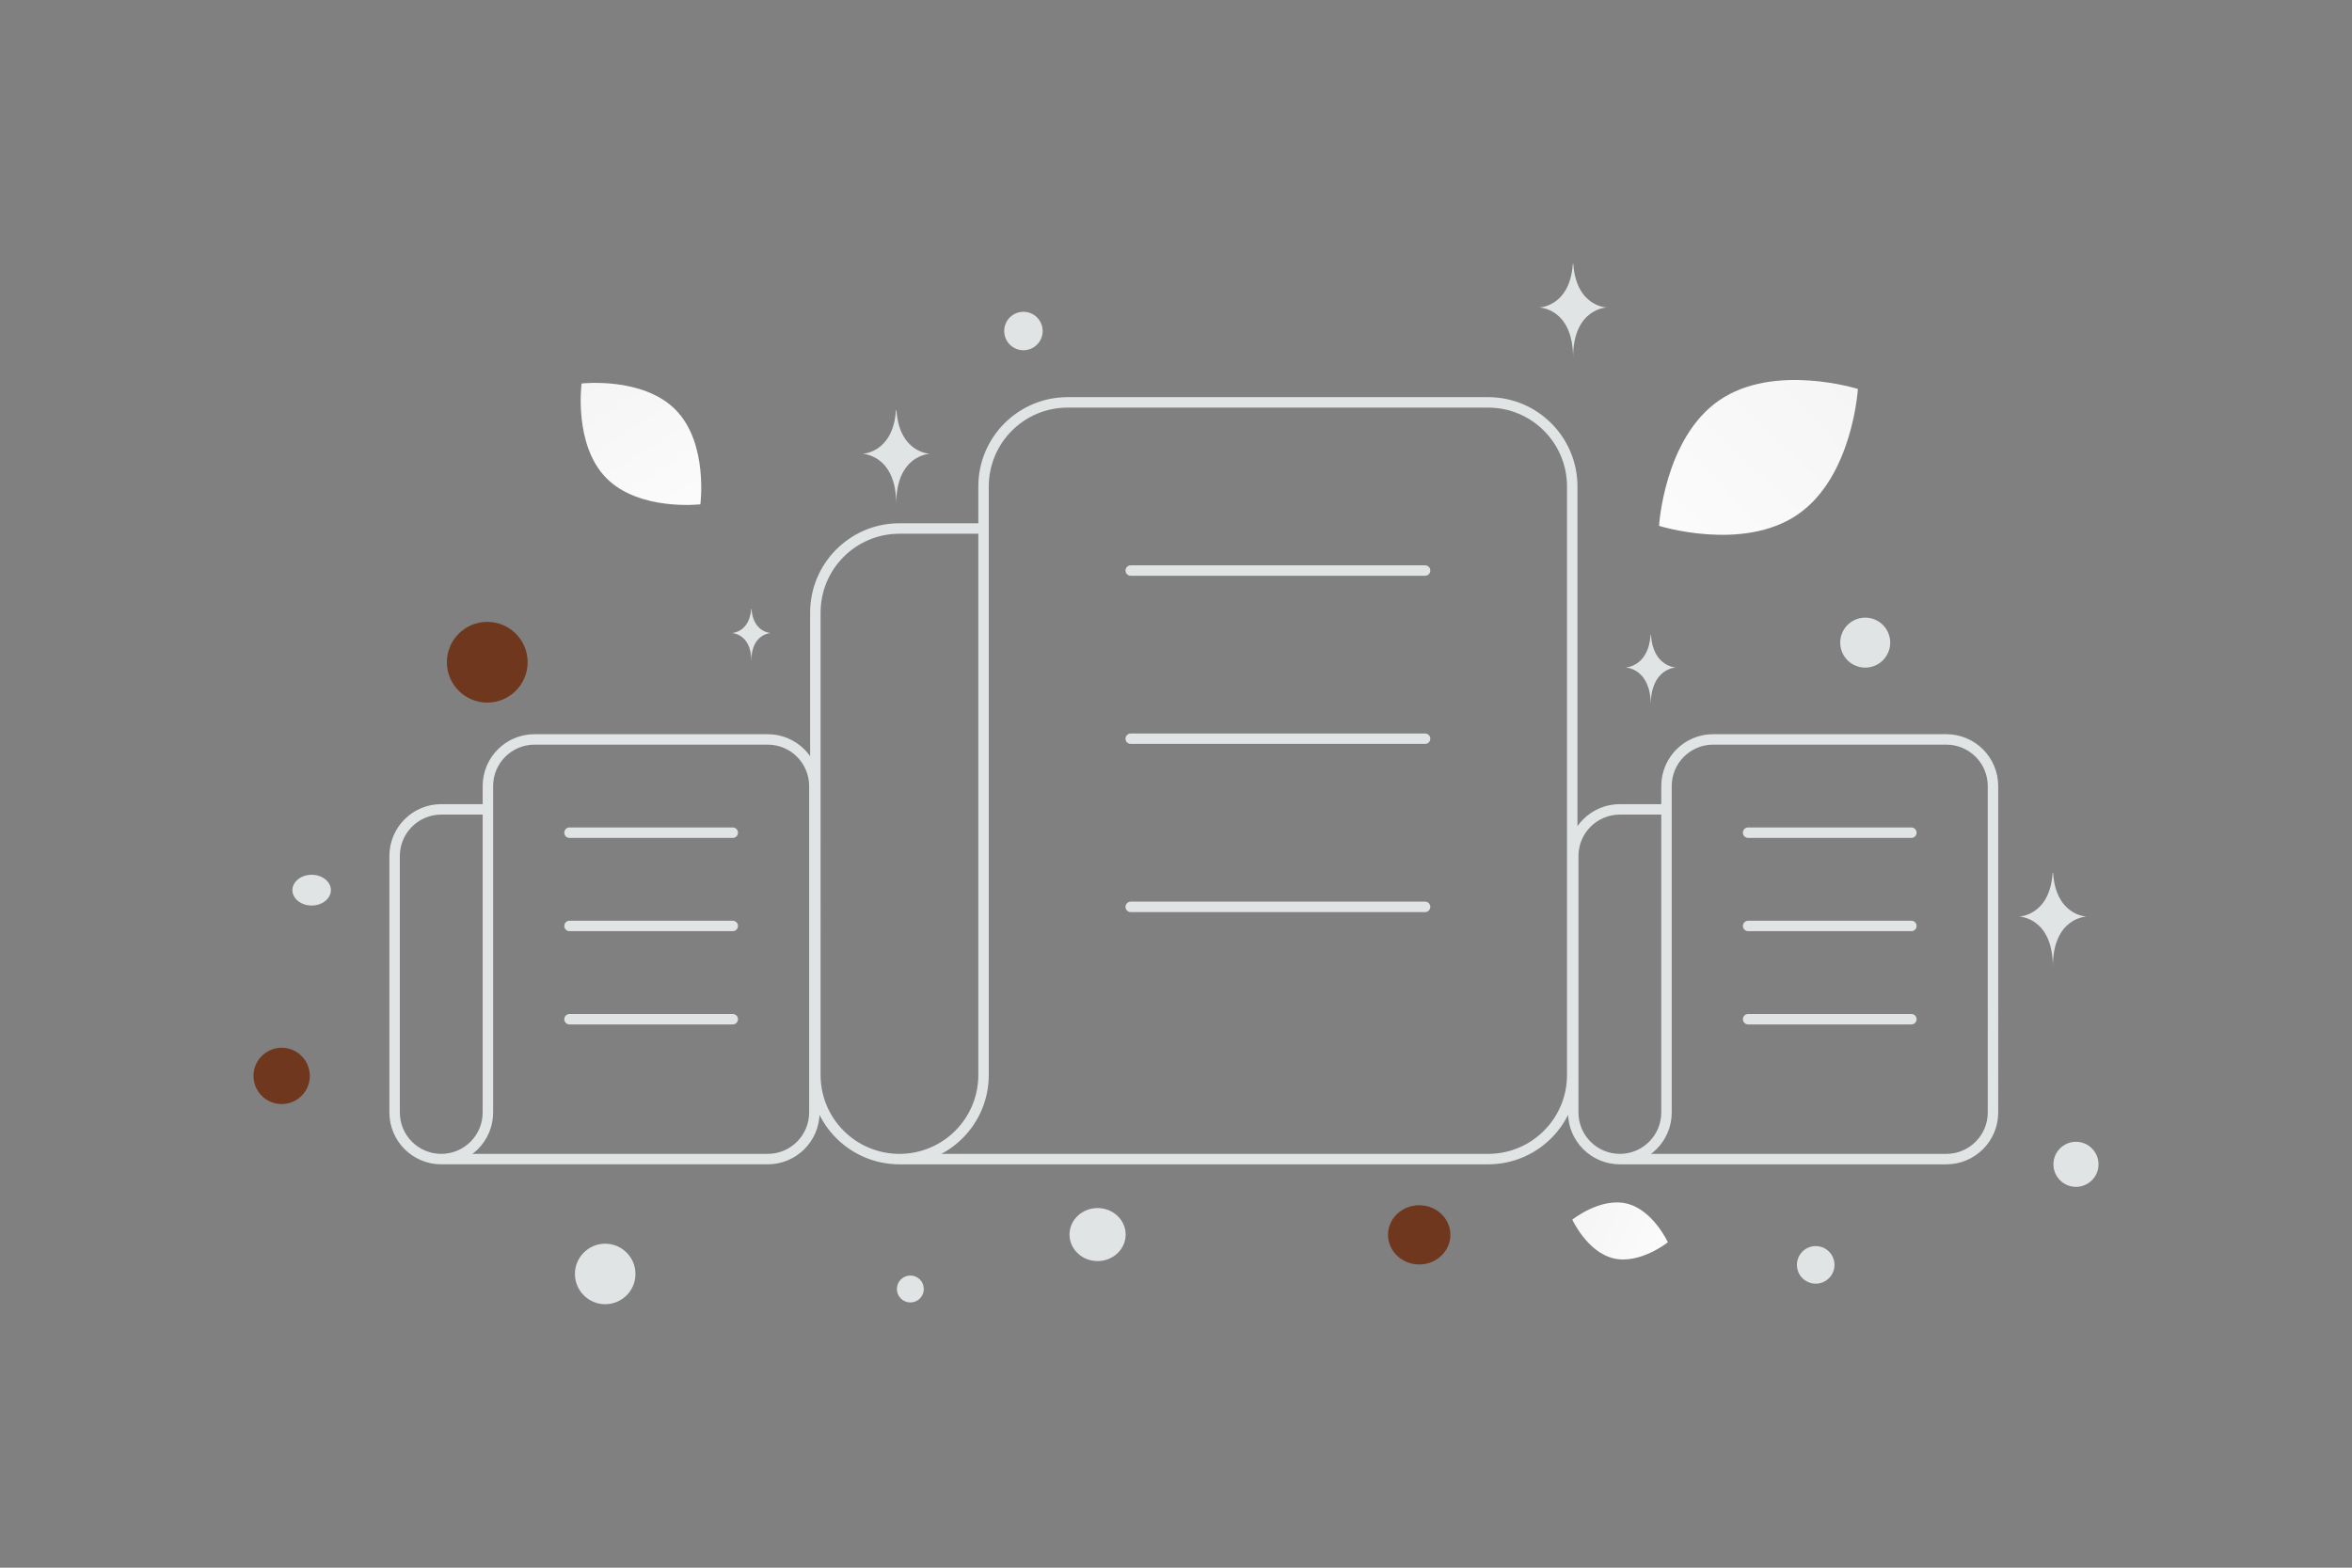 <svg width="900" height="600" viewBox="0 0 900 600" fill="none" xmlns="http://www.w3.org/2000/svg"><rect x="0" y="0" width="900" height="600" fill="#808080" stroke="none"/><path fill="transparent" d="M0 0h900v600H0z"/><path d="M344.18 443.621h225.261c17.772 0 32.18-14.408 32.18-32.18V186.18c0-17.772-14.408-32.18-32.18-32.18H408.54c-17.772 0-32.18 14.408-32.18 32.18v225.261c0 17.772-14.407 32.18-32.18 32.18v0c-17.772 0-32.18-14.408-32.18-32.18V234.45c0-17.772 14.408-32.18 32.18-32.18h32.18m56.316 16.09h112.63m-112.63 64.361h112.63m-112.63 64.361h112.63m74.541 96.539h124.927c9.856 0 17.847-7.991 17.847-17.847V300.847c0-9.857-7.991-17.847-17.847-17.847H655.54c-9.856 0-17.847 7.99-17.847 17.847v124.927c0 9.856-7.99 17.847-17.846 17.847v0c-9.857 0-17.847-7.991-17.847-17.847v-98.157c0-9.857 7.99-17.847 17.847-17.847h17.846m31.233 8.924h62.463m-62.463 35.693h62.463m-62.463 35.694h62.463m-562.542 53.54h124.927c9.856 0 17.847-7.991 17.847-17.847V300.847c0-9.857-7.991-17.847-17.847-17.847H204.54c-9.856 0-17.847 7.99-17.847 17.847v124.927c0 9.856-7.99 17.847-17.846 17.847v0c-9.857 0-17.847-7.991-17.847-17.847v-98.157c0-9.857 7.99-17.847 17.847-17.847h17.846m31.233 8.924h62.463m-62.463 35.693h62.463m-62.463 35.694h62.463" stroke="#E1E4E5" stroke-width="4" stroke-linecap="round" stroke-linejoin="round"/><path d="M617.435 481.617c10.096 2.392 20.774-6.17 20.774-6.17s-5.698-12.435-15.797-14.82c-10.096-2.391-20.771 6.163-20.771 6.163s5.698 12.435 15.794 14.827z" fill="url(#a)"/><path d="M687.933 196.9c-21.005 14.469-53.096 4.355-53.096 4.355s1.987-33.568 23.007-48.023c21.005-14.468 53.082-4.368 53.082-4.368s-1.987 33.568-22.993 48.036z" fill="url(#b)"/><path d="M231.985 182.943c12.547 12.77 36.01 10.078 36.01 10.078s3.105-23.398-9.454-36.16c-12.547-12.77-35.998-10.086-35.998-10.086s-3.105 23.398 9.442 36.168z" fill="url(#c)"/><circle r="10.78" transform="matrix(1 0 0 -1 107.78 411.78)" fill="#6f381e"/><ellipse rx="11.936" ry="11.339" transform="matrix(1 0 0 -1 543.064 472.61)" fill="#6f381e"/><circle cx="186.452" cy="253.452" r="15.452" fill="#6f381e"/><ellipse cx="419.995" cy="472.505" rx="10.743" ry="10.146" fill="#E1E4E5"/><circle cx="794.376" cy="445.622" r="8.624" fill="#E1E4E5"/><circle cx="348.351" cy="493.336" r="5.151" fill="#E1E4E5"/><circle cx="391.618" cy="126.688" r="7.358" fill="#E1E4E5"/><circle cx="694.788" cy="484.105" r="7.19" transform="rotate(105 694.788 484.105)" fill="#E1E4E5"/><circle cx="713.73" cy="245.951" r="9.565" fill="#E1E4E5"/><ellipse cx="119.256" cy="340.687" rx="7.358" ry="5.886" fill="#E1E4E5"/><circle cx="231.581" cy="487.581" r="11.581" transform="rotate(90 231.581 487.581)" fill="#E1E4E5"/><path d="M287.556 233h-.109c-.646 9.145-7.447 9.286-7.447 9.286s7.5.147 7.5 10.714c0-10.567 7.5-10.714 7.5-10.714s-6.799-.141-7.444-9.286zm314.476-132h-.188C600.731 117.431 589 117.684 589 117.684s12.936.263 12.936 19.248c0-18.985 12.935-19.248 12.935-19.248s-11.726-.253-12.839-16.684zm183.597 233.111h-.188c-1.113 16.431-12.844 16.684-12.844 16.684s12.936.263 12.936 19.248c0-18.985 12.935-19.248 12.935-19.248s-11.726-.253-12.839-16.684zM343.032 157h-.188C341.731 173.431 330 173.684 330 173.684s12.936.263 12.936 19.248c0-18.985 12.935-19.248 12.935-19.248s-11.726-.253-12.839-16.684zm288.705 86h-.14c-.832 12.277-9.597 12.466-9.597 12.466s9.665.196 9.665 14.382c0-14.186 9.665-14.382 9.665-14.382s-8.761-.189-9.593-12.466z" fill="#E1E4E5"/><defs><linearGradient id="a" x1="655.453" y1="487.564" x2="567.075" y2="445.811" gradientUnits="userSpaceOnUse"><stop stop-color="#fff"/><stop offset="1" stop-color="#EEE"/></linearGradient><linearGradient id="b" x1="606.109" y1="244.373" x2="771.458" y2="70.016" gradientUnits="userSpaceOnUse"><stop stop-color="#fff"/><stop offset="1" stop-color="#EEE"/></linearGradient><linearGradient id="c" x1="282.046" y1="226.564" x2="191.338" y2="84.371" gradientUnits="userSpaceOnUse"><stop stop-color="#fff"/><stop offset="1" stop-color="#EEE"/></linearGradient></defs></svg>